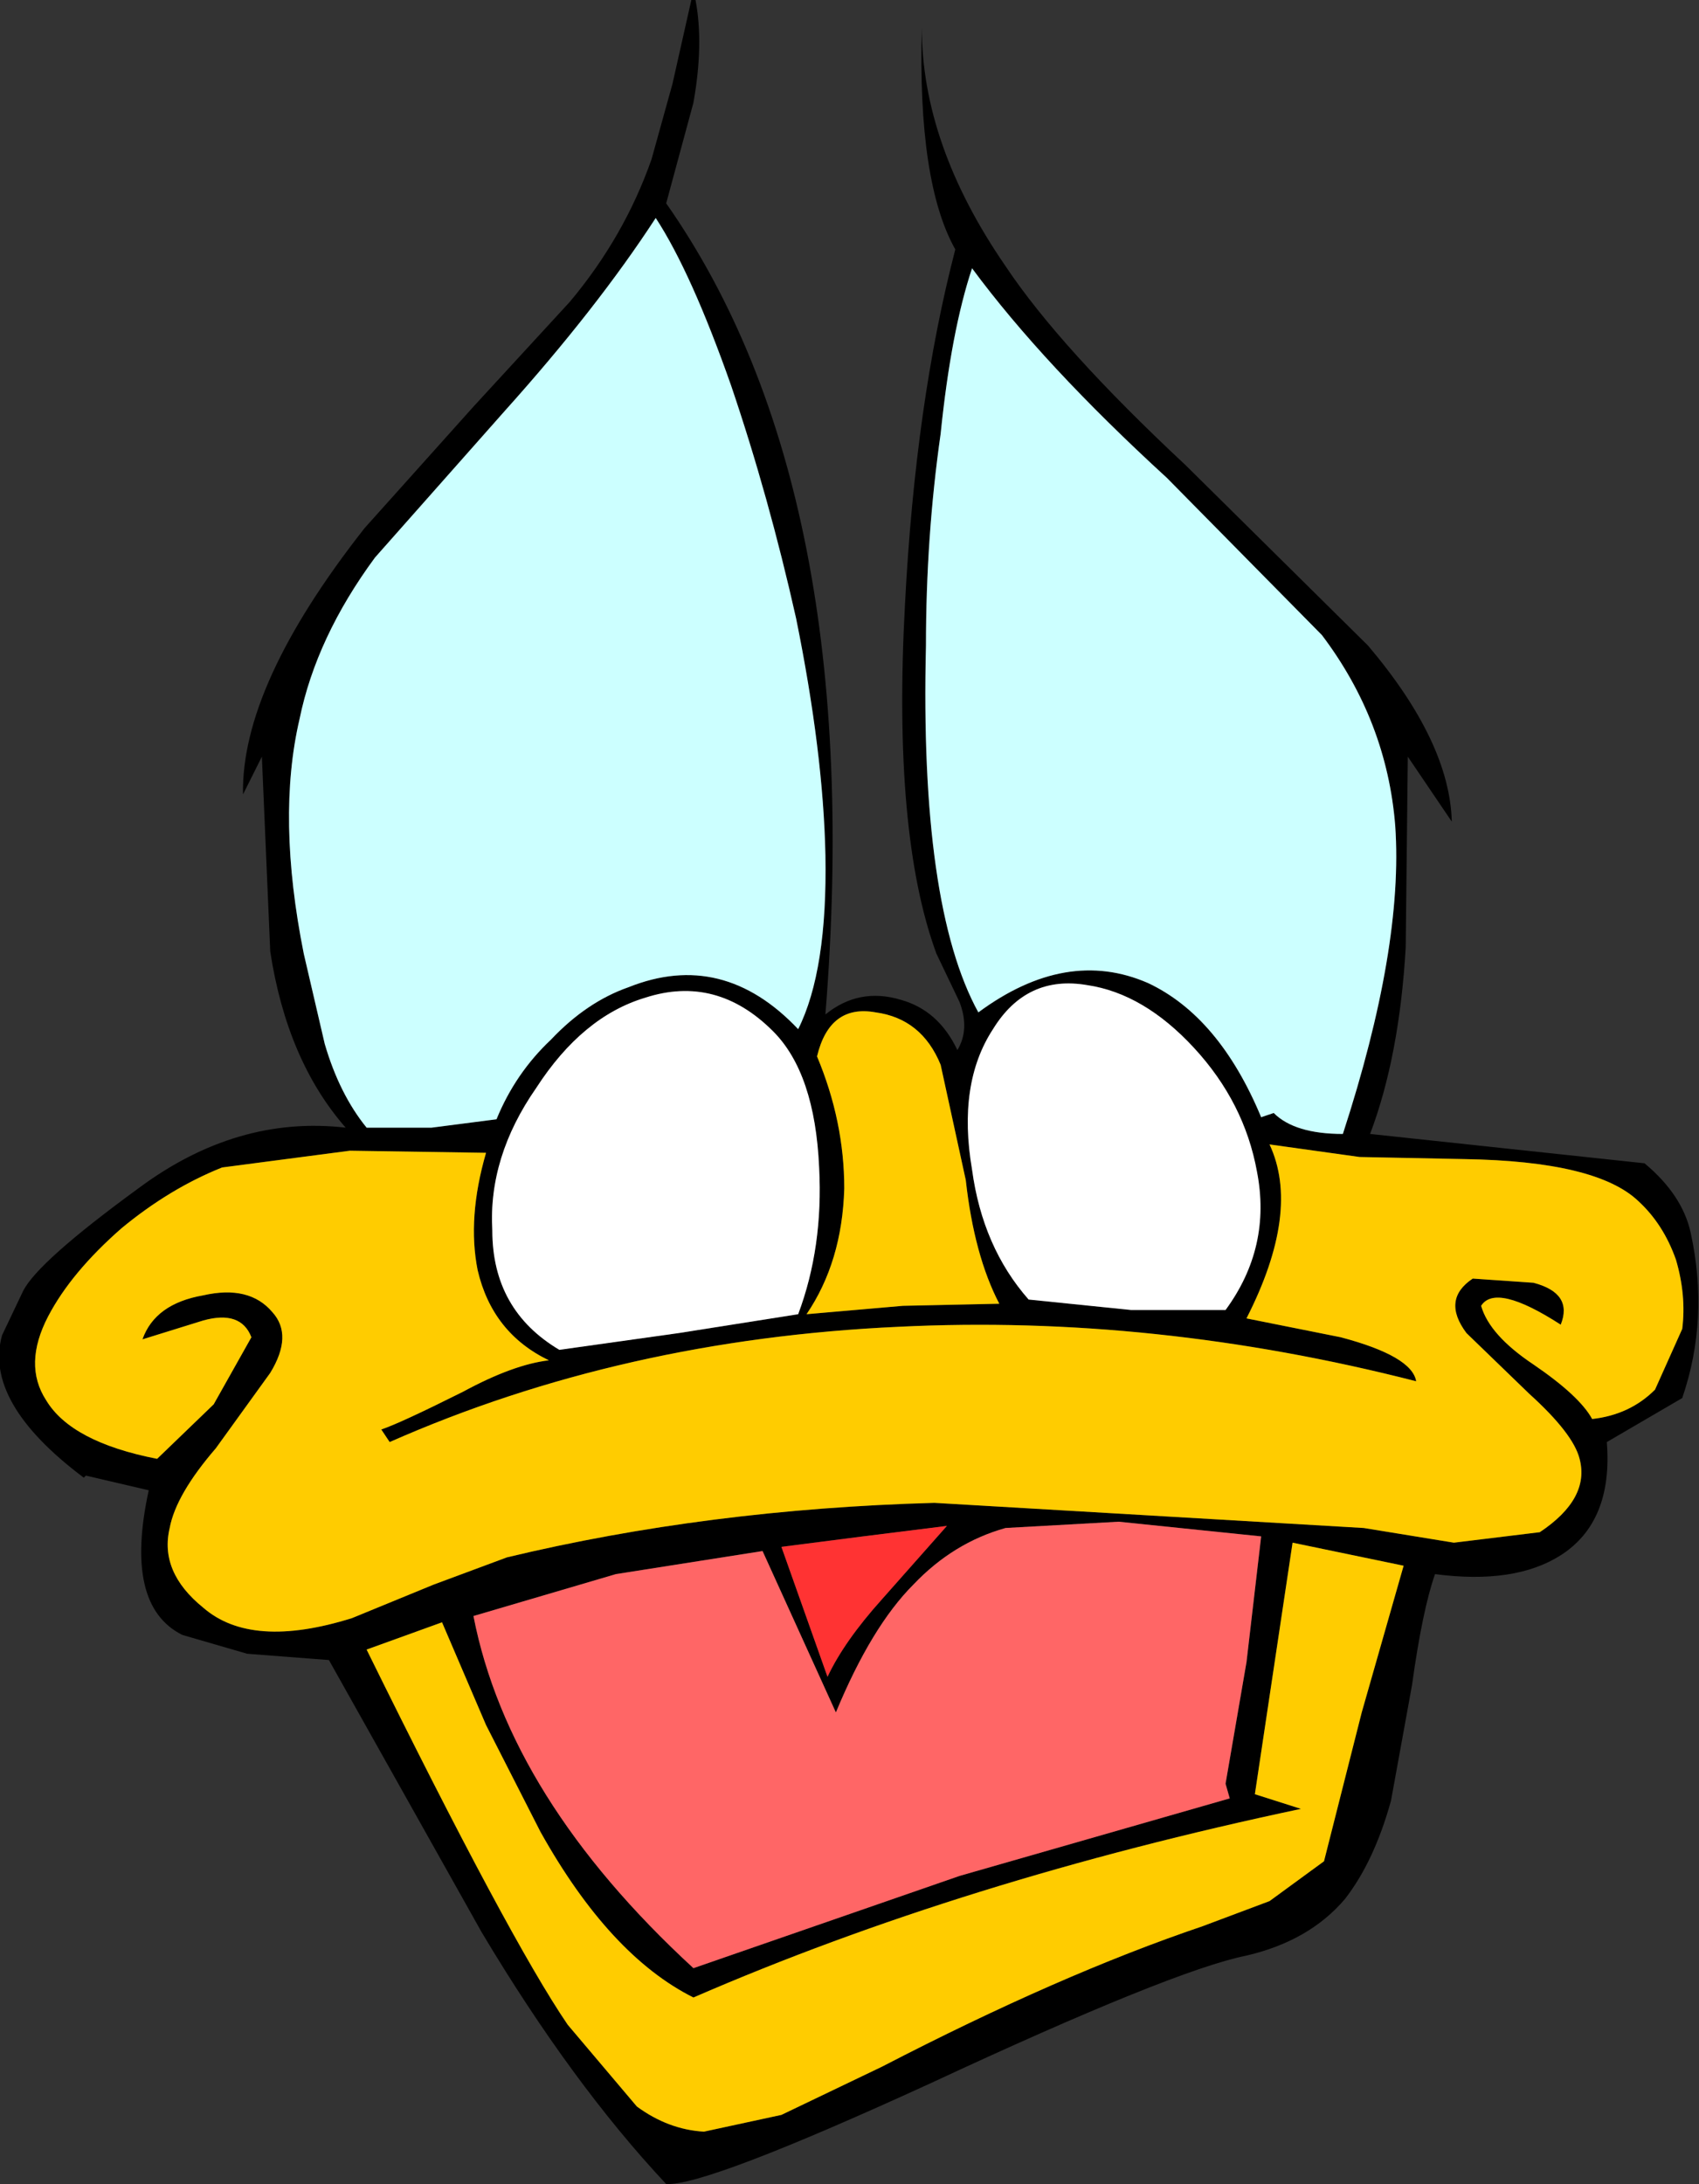 <?xml version="1.0" encoding="UTF-8" standalone="no"?>
<svg xmlns:xlink="http://www.w3.org/1999/xlink" height="52.1px" width="40.55px" xmlns="http://www.w3.org/2000/svg">
  <rect width="100%" height="100%" fill="#333333" stroke="none"/>
  <g transform="matrix(1.0, 0.0, 0.0, 1.0, 20.25, 26.05)">
    <path d="M2.55 -20.1 Q1.65 -21.7 1.75 -25.4 1.75 -22.6 3.75 -19.7 5.05 -17.75 8.05 -14.95 L12.4 -10.65 Q14.35 -8.35 14.4 -6.45 L13.35 -8.0 13.3 -3.45 Q13.15 -0.85 12.45 1.0 L19.0 1.7 Q19.9 2.45 20.1 3.35 20.55 5.4 19.9 7.3 L18.1 8.35 Q18.25 10.25 17.0 11.05 15.9 11.75 14.0 11.5 13.7 12.35 13.45 14.15 L12.95 16.9 Q12.55 18.35 11.85 19.25 11.0 20.25 9.5 20.6 7.75 20.95 1.95 23.65 -3.4 26.1 -4.35 26.05 -6.6 23.65 -8.75 20.05 L-12.4 13.55 -14.35 13.4 -15.9 12.95 Q-17.3 12.25 -16.7 9.5 L-18.2 9.15 -18.25 9.2 Q-20.65 7.4 -20.2 5.8 L-19.7 4.75 Q-19.35 4.05 -16.95 2.3 -14.6 0.55 -12.0 0.85 -13.4 -0.75 -13.8 -3.35 L-14.0 -8.0 -14.45 -7.1 Q-14.5 -9.7 -11.55 -13.45 L-8.95 -16.35 -6.65 -18.85 Q-5.35 -20.4 -4.7 -22.25 L-4.2 -24.05 -3.75 -26.05 -3.65 -26.05 Q-3.45 -25.0 -3.7 -23.6 L-4.35 -21.2 Q0.45 -14.35 -0.55 -1.85 0.25 -2.5 1.25 -2.2 2.15 -1.95 2.6 -1.0 2.9 -1.5 2.65 -2.15 L2.1 -3.3 Q1.05 -6.15 1.35 -11.65 1.6 -16.45 2.55 -20.1 M-0.55 -5.65 Q-0.6 -8.1 -1.25 -11.3 -1.9 -14.2 -2.8 -16.85 -3.75 -19.55 -4.6 -20.85 -6.0 -18.7 -8.2 -16.25 L-11.3 -12.75 Q-12.7 -10.85 -13.1 -8.9 -13.65 -6.55 -13.0 -3.3 L-12.5 -1.15 Q-12.15 0.05 -11.5 0.85 L-9.95 0.85 -8.4 0.65 Q-7.95 -0.45 -7.1 -1.25 -6.25 -2.15 -5.25 -2.5 -3.0 -3.4 -1.2 -1.5 -0.5 -2.9 -0.55 -5.65 M13.05 -6.35 Q12.85 -8.85 11.3 -10.9 L7.6 -14.65 Q4.65 -17.35 2.95 -19.65 2.45 -18.15 2.2 -15.7 1.85 -13.25 1.85 -10.65 1.7 -4.45 3.1 -1.9 5.2 -3.45 7.15 -2.6 8.85 -1.8 9.85 0.6 L10.15 0.5 Q10.65 1.0 11.8 1.0 13.25 -3.45 13.05 -6.35 M8.25 -1.05 Q7.05 -2.35 5.7 -2.55 4.25 -2.8 3.45 -1.5 2.6 -0.2 2.95 1.85 3.2 3.7 4.3 4.95 L6.75 5.2 9.0 5.2 Q10.1 3.7 9.75 1.9 9.45 0.25 8.25 -1.05 M2.2 -0.65 Q1.75 -1.75 0.65 -1.9 -0.45 -2.1 -0.75 -0.85 -0.1 0.7 -0.1 2.3 -0.15 4.05 -1.0 5.3 L1.3 5.1 3.6 5.05 Q3.0 3.9 2.8 2.1 L2.2 -0.65 M-1.2 5.3 Q-0.6 3.7 -0.7 1.8 -0.8 -0.45 -1.8 -1.45 -3.15 -2.8 -4.85 -2.25 -6.35 -1.8 -7.45 -0.1 -8.6 1.55 -8.5 3.3 -8.5 5.2 -6.9 6.15 L-4.05 5.75 -1.2 5.3 M13.25 11.3 L10.6 10.75 10.15 13.75 9.7 16.75 10.8 17.1 Q2.75 18.8 -3.7 21.6 -5.7 20.6 -7.35 17.65 L-8.65 15.1 -9.7 12.65 -11.5 13.3 Q-8.1 20.2 -6.7 22.25 L-5.05 24.2 Q-4.3 24.75 -3.45 24.8 L-1.6 24.4 0.8 23.25 Q5.05 21.05 8.45 19.9 L10.05 19.3 11.35 18.35 12.25 14.8 13.25 11.3 M12.2 1.55 L10.05 1.25 Q10.8 2.85 9.5 5.4 L11.75 5.85 Q13.45 6.3 13.55 6.9 7.3 5.3 1.2 5.6 -5.4 5.9 -10.95 8.35 L-11.15 8.05 Q-10.7 7.9 -9.2 7.15 -8.0 6.5 -7.15 6.4 -8.5 5.75 -8.85 4.25 -9.1 3.0 -8.65 1.45 L-11.9 1.4 -14.95 1.8 Q-16.2 2.3 -17.35 3.25 -18.55 4.3 -19.1 5.35 -19.7 6.5 -19.15 7.35 -18.55 8.35 -16.5 8.75 L-15.15 7.45 -14.25 5.85 Q-14.5 5.2 -15.4 5.45 L-16.85 5.9 Q-16.55 5.05 -15.4 4.85 -14.3 4.6 -13.75 5.25 -13.25 5.8 -13.8 6.7 L-15.1 8.5 Q-16.05 9.6 -16.2 10.4 -16.45 11.45 -15.4 12.3 -14.25 13.3 -11.85 12.55 L-9.9 11.75 -8.15 11.1 Q-3.35 9.95 2.05 9.8 L12.3 10.4 14.45 10.75 16.5 10.5 Q17.7 9.7 17.45 8.75 17.3 8.15 16.25 7.2 L14.75 5.75 Q14.15 4.95 14.9 4.45 L16.35 4.55 Q17.3 4.8 17.0 5.55 15.45 4.55 15.1 5.1 15.3 5.8 16.35 6.5 17.45 7.25 17.75 7.8 18.65 7.7 19.25 7.1 L19.9 5.65 Q20.0 4.85 19.75 4.0 19.45 3.15 18.85 2.6 17.85 1.65 14.7 1.6 L12.2 1.55 M9.0 16.5 L9.5 13.6 9.85 10.6 6.45 10.25 3.75 10.4 Q2.5 10.75 1.55 11.75 0.55 12.75 -0.3 14.8 L-2.05 10.95 -5.55 11.5 -8.95 12.5 Q-8.1 16.85 -3.7 20.9 L2.65 18.7 9.1 16.85 9.0 16.5 M-0.5 13.95 Q-0.1 13.1 0.8 12.1 L2.35 10.35 0.35 10.6 -1.6 10.85 -0.5 13.95" fill="#000000" fill-rule="evenodd" stroke="none"/>
    <path d="M8.25 -1.05 Q9.45 0.25 9.75 1.9 10.1 3.7 9.0 5.2 L6.75 5.2 4.3 4.95 Q3.2 3.7 2.95 1.85 2.6 -0.2 3.45 -1.5 4.25 -2.8 5.7 -2.55 7.05 -2.35 8.25 -1.05 M-1.2 5.3 L-4.05 5.75 -6.9 6.15 Q-8.5 5.2 -8.5 3.3 -8.6 1.55 -7.45 -0.1 -6.35 -1.8 -4.85 -2.25 -3.15 -2.8 -1.8 -1.45 -0.8 -0.45 -0.7 1.8 -0.6 3.7 -1.2 5.3" fill="#ffffff" fill-rule="evenodd" stroke="none"/>
    <path d="M13.05 -6.35 Q13.25 -3.45 11.8 1.0 10.65 1.0 10.15 0.5 L9.85 0.6 Q8.85 -1.8 7.15 -2.6 5.2 -3.45 3.1 -1.9 1.7 -4.45 1.85 -10.65 1.85 -13.25 2.2 -15.7 2.45 -18.15 2.95 -19.65 4.65 -17.35 7.6 -14.65 L11.3 -10.9 Q12.85 -8.85 13.05 -6.35 M-0.55 -5.65 Q-0.5 -2.9 -1.2 -1.5 -3.0 -3.4 -5.25 -2.5 -6.25 -2.15 -7.1 -1.25 -7.95 -0.45 -8.4 0.65 L-9.95 0.85 -11.5 0.85 Q-12.15 0.05 -12.5 -1.15 L-13.0 -3.3 Q-13.65 -6.55 -13.1 -8.9 -12.7 -10.85 -11.3 -12.75 L-8.2 -16.25 Q-6.0 -18.7 -4.6 -20.85 -3.75 -19.55 -2.8 -16.85 -1.9 -14.2 -1.25 -11.3 -0.6 -8.1 -0.55 -5.65" fill="#ccffff" fill-rule="evenodd" stroke="none"/>
    <path d="M2.2 -0.65 L2.8 2.1 Q3.0 3.9 3.6 5.05 L1.3 5.1 -1.0 5.3 Q-0.15 4.05 -0.1 2.3 -0.1 0.7 -0.75 -0.85 -0.45 -2.1 0.65 -1.9 1.75 -1.75 2.2 -0.65 M12.2 1.55 L14.7 1.6 Q17.85 1.65 18.85 2.6 19.45 3.15 19.75 4.0 20.0 4.85 19.9 5.65 L19.25 7.1 Q18.65 7.7 17.75 7.8 17.45 7.25 16.35 6.5 15.3 5.8 15.1 5.1 15.45 4.55 17.0 5.55 17.3 4.8 16.35 4.55 L14.9 4.45 Q14.15 4.95 14.75 5.75 L16.25 7.2 Q17.3 8.15 17.45 8.75 17.7 9.7 16.5 10.5 L14.45 10.75 12.3 10.4 2.05 9.8 Q-3.35 9.95 -8.15 11.1 L-9.9 11.75 -11.85 12.55 Q-14.25 13.3 -15.4 12.3 -16.45 11.45 -16.2 10.4 -16.05 9.6 -15.1 8.5 L-13.8 6.7 Q-13.25 5.8 -13.75 5.25 -14.3 4.6 -15.4 4.85 -16.55 5.05 -16.85 5.9 L-15.4 5.45 Q-14.5 5.2 -14.25 5.85 L-15.15 7.45 -16.5 8.75 Q-18.55 8.35 -19.15 7.35 -19.7 6.5 -19.1 5.35 -18.55 4.3 -17.35 3.25 -16.2 2.3 -14.95 1.8 L-11.9 1.4 -8.65 1.45 Q-9.1 3.0 -8.85 4.25 -8.5 5.75 -7.15 6.4 -8.0 6.5 -9.2 7.15 -10.7 7.9 -11.15 8.05 L-10.95 8.35 Q-5.4 5.9 1.2 5.6 7.3 5.3 13.55 6.9 13.45 6.3 11.75 5.85 L9.5 5.4 Q10.8 2.85 10.05 1.25 L12.2 1.55 M13.25 11.3 L12.25 14.8 11.35 18.35 10.05 19.3 8.45 19.9 Q5.05 21.05 0.8 23.25 L-1.6 24.4 -3.45 24.8 Q-4.3 24.75 -5.05 24.2 L-6.7 22.25 Q-8.1 20.2 -11.5 13.3 L-9.7 12.65 -8.65 15.1 -7.35 17.65 Q-5.7 20.6 -3.7 21.6 2.75 18.8 10.8 17.1 L9.7 16.75 10.15 13.75 10.6 10.75 13.25 11.3" fill="#ffcc00" fill-rule="evenodd" stroke="none"/>
    <path d="M9.0 16.5 L9.1 16.85 2.65 18.7 -3.7 20.9 Q-8.1 16.85 -8.95 12.5 L-5.55 11.5 -2.05 10.95 -0.3 14.8 Q0.55 12.75 1.55 11.75 2.5 10.75 3.75 10.4 L6.45 10.25 9.85 10.6 9.5 13.6 9.0 16.5" fill="#ff6666" fill-rule="evenodd" stroke="none"/>
    <path d="M-0.5 13.95 L-1.6 10.85 0.35 10.6 2.35 10.35 0.8 12.1 Q-0.1 13.1 -0.5 13.95" fill="#ff3333" fill-rule="evenodd" stroke="none"/>
  </g>
</svg>
